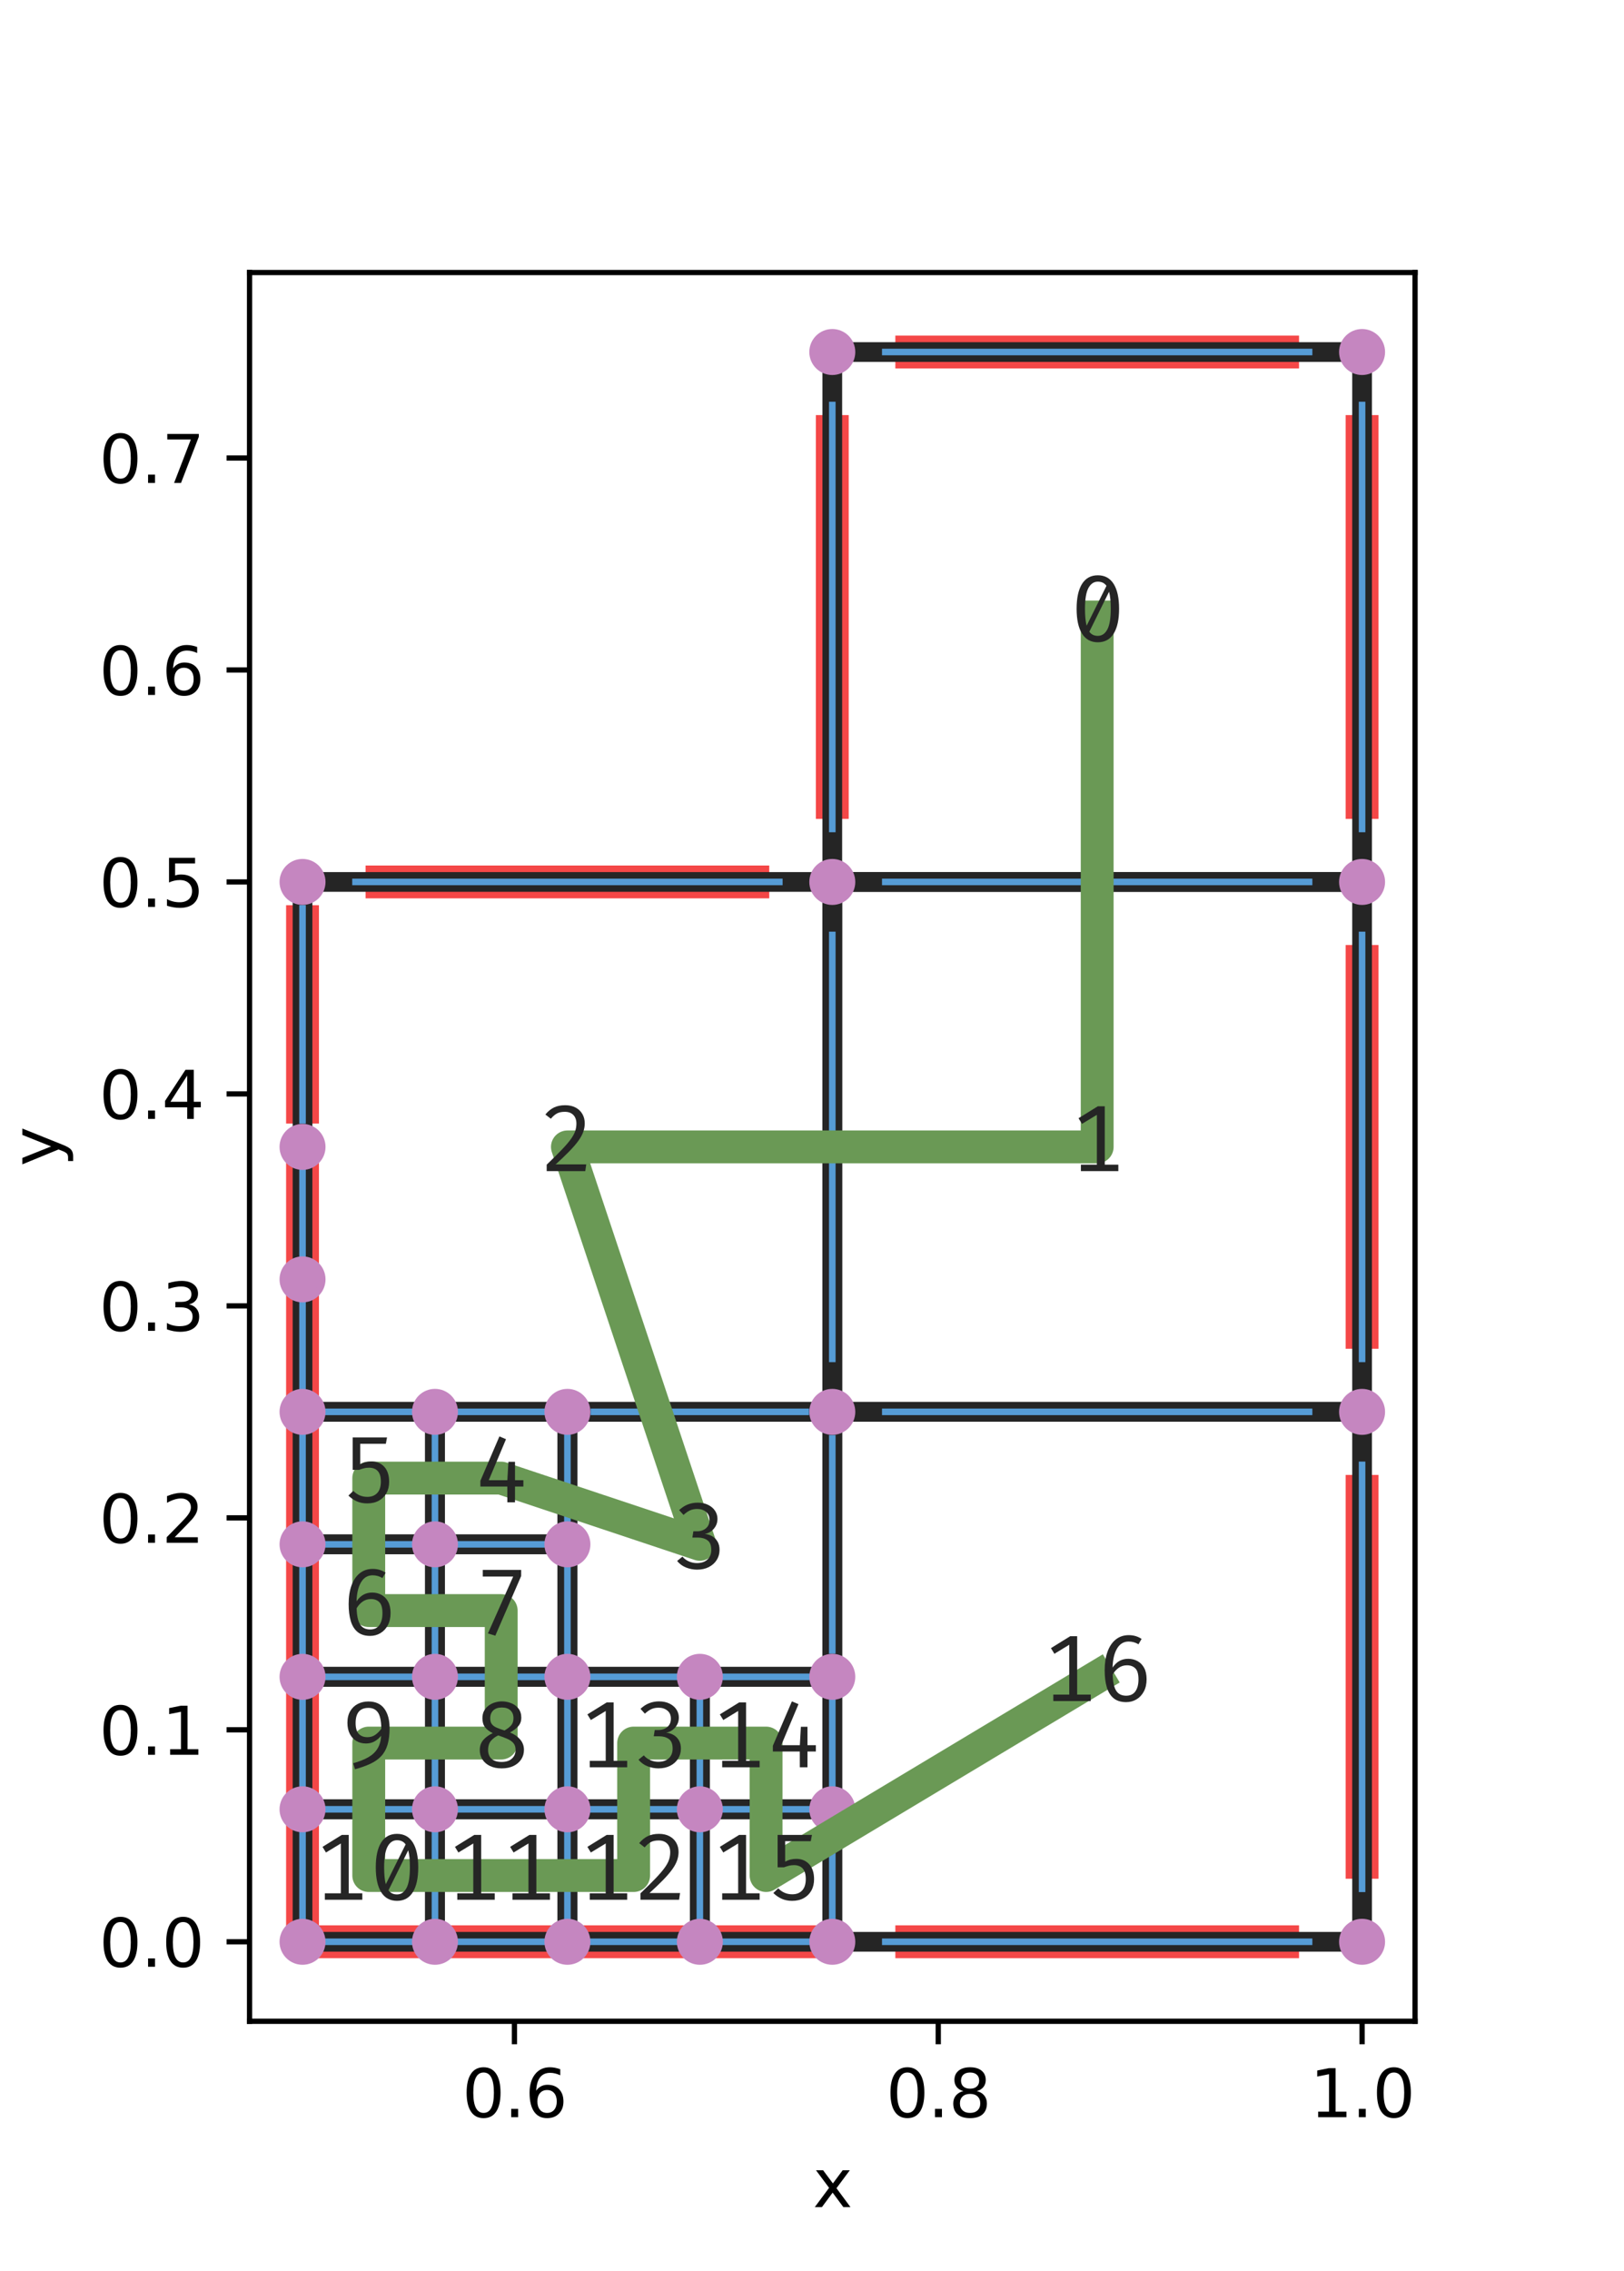 <?xml version="1.0" encoding="utf-8" standalone="no"?>
<!DOCTYPE svg PUBLIC "-//W3C//DTD SVG 1.1//EN"
  "http://www.w3.org/Graphics/SVG/1.1/DTD/svg11.dtd">
<svg xmlns:xlink="http://www.w3.org/1999/xlink" width="247.2pt" height="345.6pt" viewBox="0 0 247.2 345.6" xmlns="http://www.w3.org/2000/svg" version="1.1">
 <defs>
  <style type="text/css">*{stroke-linejoin: round; stroke-linecap: butt}</style>
 </defs>
 <g id="figure_1">
  <g id="patch_1">
   <path d="M 0 345.6 
L 247.2 345.6 
L 247.2 0 
L 0 0 
z
" style="fill: #ffffff"/>
  </g>
  <g id="axes_1">
   <g id="patch_2">
    <path d="M 37.986 307.584 
L 215.394 307.584 
L 215.394 41.472 
L 37.986 41.472 
z
" style="fill: #ffffff"/>
   </g>
   <g id="matplotlib.axis_1">
    <g id="xtick_1">
     <g id="line2d_1">
      <defs>
       <path id="m2b9eadd966" d="M 0 0 
L 0 3.5 
" style="stroke: #000000; stroke-width: 0.8"/>
      </defs>
      <g>
       <use xlink:href="#m2b9eadd966" x="78.306" y="307.584" style="stroke: #000000; stroke-width: 0.8"/>
      </g>
     </g>
     <g id="text_1">
      <!-- 0.6 -->
      <g transform="translate(70.354 322.182)scale(0.1 -0.1)">
       <defs>
        <path id="DejaVuSans-30" d="M 2034 4250 
Q 1547 4250 1301 3770 
Q 1056 3291 1056 2328 
Q 1056 1369 1301 889 
Q 1547 409 2034 409 
Q 2525 409 2770 889 
Q 3016 1369 3016 2328 
Q 3016 3291 2770 3770 
Q 2525 4250 2034 4250 
z
M 2034 4750 
Q 2819 4750 3233 4129 
Q 3647 3509 3647 2328 
Q 3647 1150 3233 529 
Q 2819 -91 2034 -91 
Q 1250 -91 836 529 
Q 422 1150 422 2328 
Q 422 3509 836 4129 
Q 1250 4750 2034 4750 
z
" transform="scale(0.016)"/>
        <path id="DejaVuSans-2e" d="M 684 794 
L 1344 794 
L 1344 0 
L 684 0 
L 684 794 
z
" transform="scale(0.016)"/>
        <path id="DejaVuSans-36" d="M 2113 2584 
Q 1688 2584 1439 2293 
Q 1191 2003 1191 1497 
Q 1191 994 1439 701 
Q 1688 409 2113 409 
Q 2538 409 2786 701 
Q 3034 994 3034 1497 
Q 3034 2003 2786 2293 
Q 2538 2584 2113 2584 
z
M 3366 4563 
L 3366 3988 
Q 3128 4100 2886 4159 
Q 2644 4219 2406 4219 
Q 1781 4219 1451 3797 
Q 1122 3375 1075 2522 
Q 1259 2794 1537 2939 
Q 1816 3084 2150 3084 
Q 2853 3084 3261 2657 
Q 3669 2231 3669 1497 
Q 3669 778 3244 343 
Q 2819 -91 2113 -91 
Q 1303 -91 875 529 
Q 447 1150 447 2328 
Q 447 3434 972 4092 
Q 1497 4750 2381 4750 
Q 2619 4750 2861 4703 
Q 3103 4656 3366 4563 
z
" transform="scale(0.016)"/>
       </defs>
       <use xlink:href="#DejaVuSans-30"/>
       <use xlink:href="#DejaVuSans-2e" x="63.623"/>
       <use xlink:href="#DejaVuSans-36" x="95.41"/>
      </g>
     </g>
    </g>
    <g id="xtick_2">
     <g id="line2d_2">
      <g>
       <use xlink:href="#m2b9eadd966" x="142.818" y="307.584" style="stroke: #000000; stroke-width: 0.8"/>
      </g>
     </g>
     <g id="text_2">
      <!-- 0.8 -->
      <g transform="translate(134.866 322.182)scale(0.1 -0.1)">
       <defs>
        <path id="DejaVuSans-38" d="M 2034 2216 
Q 1584 2216 1326 1975 
Q 1069 1734 1069 1313 
Q 1069 891 1326 650 
Q 1584 409 2034 409 
Q 2484 409 2743 651 
Q 3003 894 3003 1313 
Q 3003 1734 2745 1975 
Q 2488 2216 2034 2216 
z
M 1403 2484 
Q 997 2584 770 2862 
Q 544 3141 544 3541 
Q 544 4100 942 4425 
Q 1341 4750 2034 4750 
Q 2731 4750 3128 4425 
Q 3525 4100 3525 3541 
Q 3525 3141 3298 2862 
Q 3072 2584 2669 2484 
Q 3125 2378 3379 2068 
Q 3634 1759 3634 1313 
Q 3634 634 3220 271 
Q 2806 -91 2034 -91 
Q 1263 -91 848 271 
Q 434 634 434 1313 
Q 434 1759 690 2068 
Q 947 2378 1403 2484 
z
M 1172 3481 
Q 1172 3119 1398 2916 
Q 1625 2713 2034 2713 
Q 2441 2713 2670 2916 
Q 2900 3119 2900 3481 
Q 2900 3844 2670 4047 
Q 2441 4250 2034 4250 
Q 1625 4250 1398 4047 
Q 1172 3844 1172 3481 
z
" transform="scale(0.016)"/>
       </defs>
       <use xlink:href="#DejaVuSans-30"/>
       <use xlink:href="#DejaVuSans-2e" x="63.623"/>
       <use xlink:href="#DejaVuSans-38" x="95.41"/>
      </g>
     </g>
    </g>
    <g id="xtick_3">
     <g id="line2d_3">
      <g>
       <use xlink:href="#m2b9eadd966" x="207.33" y="307.584" style="stroke: #000000; stroke-width: 0.8"/>
      </g>
     </g>
     <g id="text_3">
      <!-- 1.0 -->
      <g transform="translate(199.378 322.182)scale(0.1 -0.1)">
       <defs>
        <path id="DejaVuSans-31" d="M 794 531 
L 1825 531 
L 1825 4091 
L 703 3866 
L 703 4441 
L 1819 4666 
L 2450 4666 
L 2450 531 
L 3481 531 
L 3481 0 
L 794 0 
L 794 531 
z
" transform="scale(0.016)"/>
       </defs>
       <use xlink:href="#DejaVuSans-31"/>
       <use xlink:href="#DejaVuSans-2e" x="63.623"/>
       <use xlink:href="#DejaVuSans-30" x="95.41"/>
      </g>
     </g>
    </g>
    <g id="text_4">
     <!-- x -->
     <g transform="translate(123.731 335.861)scale(0.1 -0.1)">
      <defs>
       <path id="DejaVuSans-78" d="M 3513 3500 
L 2247 1797 
L 3578 0 
L 2900 0 
L 1881 1375 
L 863 0 
L 184 0 
L 1544 1831 
L 300 3500 
L 978 3500 
L 1906 2253 
L 2834 3500 
L 3513 3500 
z
" transform="scale(0.016)"/>
      </defs>
      <use xlink:href="#DejaVuSans-78"/>
     </g>
    </g>
   </g>
   <g id="matplotlib.axis_2">
    <g id="ytick_1">
     <g id="line2d_4">
      <defs>
       <path id="ma017648077" d="M 0 0 
L -3.5 0 
" style="stroke: #000000; stroke-width: 0.8"/>
      </defs>
      <g>
       <use xlink:href="#ma017648077" x="37.986" y="295.488" style="stroke: #000000; stroke-width: 0.8"/>
      </g>
     </g>
     <g id="text_5">
      <!-- 0.0 -->
      <g transform="translate(15.083 299.287)scale(0.1 -0.1)">
       <use xlink:href="#DejaVuSans-30"/>
       <use xlink:href="#DejaVuSans-2e" x="63.623"/>
       <use xlink:href="#DejaVuSans-30" x="95.41"/>
      </g>
     </g>
    </g>
    <g id="ytick_2">
     <g id="line2d_5">
      <g>
       <use xlink:href="#ma017648077" x="37.986" y="263.232" style="stroke: #000000; stroke-width: 0.8"/>
      </g>
     </g>
     <g id="text_6">
      <!-- 0.1 -->
      <g transform="translate(15.083 267.031)scale(0.1 -0.1)">
       <use xlink:href="#DejaVuSans-30"/>
       <use xlink:href="#DejaVuSans-2e" x="63.623"/>
       <use xlink:href="#DejaVuSans-31" x="95.41"/>
      </g>
     </g>
    </g>
    <g id="ytick_3">
     <g id="line2d_6">
      <g>
       <use xlink:href="#ma017648077" x="37.986" y="230.976" style="stroke: #000000; stroke-width: 0.8"/>
      </g>
     </g>
     <g id="text_7">
      <!-- 0.2 -->
      <g transform="translate(15.083 234.775)scale(0.1 -0.1)">
       <defs>
        <path id="DejaVuSans-32" d="M 1228 531 
L 3431 531 
L 3431 0 
L 469 0 
L 469 531 
Q 828 903 1448 1529 
Q 2069 2156 2228 2338 
Q 2531 2678 2651 2914 
Q 2772 3150 2772 3378 
Q 2772 3750 2511 3984 
Q 2250 4219 1831 4219 
Q 1534 4219 1204 4116 
Q 875 4013 500 3803 
L 500 4441 
Q 881 4594 1212 4672 
Q 1544 4750 1819 4750 
Q 2544 4750 2975 4387 
Q 3406 4025 3406 3419 
Q 3406 3131 3298 2873 
Q 3191 2616 2906 2266 
Q 2828 2175 2409 1742 
Q 1991 1309 1228 531 
z
" transform="scale(0.016)"/>
       </defs>
       <use xlink:href="#DejaVuSans-30"/>
       <use xlink:href="#DejaVuSans-2e" x="63.623"/>
       <use xlink:href="#DejaVuSans-32" x="95.41"/>
      </g>
     </g>
    </g>
    <g id="ytick_4">
     <g id="line2d_7">
      <g>
       <use xlink:href="#ma017648077" x="37.986" y="198.72" style="stroke: #000000; stroke-width: 0.8"/>
      </g>
     </g>
     <g id="text_8">
      <!-- 0.3 -->
      <g transform="translate(15.083 202.519)scale(0.1 -0.1)">
       <defs>
        <path id="DejaVuSans-33" d="M 2597 2516 
Q 3050 2419 3304 2112 
Q 3559 1806 3559 1356 
Q 3559 666 3084 287 
Q 2609 -91 1734 -91 
Q 1441 -91 1130 -33 
Q 819 25 488 141 
L 488 750 
Q 750 597 1062 519 
Q 1375 441 1716 441 
Q 2309 441 2620 675 
Q 2931 909 2931 1356 
Q 2931 1769 2642 2001 
Q 2353 2234 1838 2234 
L 1294 2234 
L 1294 2753 
L 1863 2753 
Q 2328 2753 2575 2939 
Q 2822 3125 2822 3475 
Q 2822 3834 2567 4026 
Q 2313 4219 1838 4219 
Q 1578 4219 1281 4162 
Q 984 4106 628 3988 
L 628 4550 
Q 988 4650 1302 4700 
Q 1616 4750 1894 4750 
Q 2613 4750 3031 4423 
Q 3450 4097 3450 3541 
Q 3450 3153 3228 2886 
Q 3006 2619 2597 2516 
z
" transform="scale(0.016)"/>
       </defs>
       <use xlink:href="#DejaVuSans-30"/>
       <use xlink:href="#DejaVuSans-2e" x="63.623"/>
       <use xlink:href="#DejaVuSans-33" x="95.41"/>
      </g>
     </g>
    </g>
    <g id="ytick_5">
     <g id="line2d_8">
      <g>
       <use xlink:href="#ma017648077" x="37.986" y="166.464" style="stroke: #000000; stroke-width: 0.8"/>
      </g>
     </g>
     <g id="text_9">
      <!-- 0.4 -->
      <g transform="translate(15.083 170.263)scale(0.1 -0.1)">
       <defs>
        <path id="DejaVuSans-34" d="M 2419 4116 
L 825 1625 
L 2419 1625 
L 2419 4116 
z
M 2253 4666 
L 3047 4666 
L 3047 1625 
L 3713 1625 
L 3713 1100 
L 3047 1100 
L 3047 0 
L 2419 0 
L 2419 1100 
L 313 1100 
L 313 1709 
L 2253 4666 
z
" transform="scale(0.016)"/>
       </defs>
       <use xlink:href="#DejaVuSans-30"/>
       <use xlink:href="#DejaVuSans-2e" x="63.623"/>
       <use xlink:href="#DejaVuSans-34" x="95.41"/>
      </g>
     </g>
    </g>
    <g id="ytick_6">
     <g id="line2d_9">
      <g>
       <use xlink:href="#ma017648077" x="37.986" y="134.208" style="stroke: #000000; stroke-width: 0.8"/>
      </g>
     </g>
     <g id="text_10">
      <!-- 0.5 -->
      <g transform="translate(15.083 138.007)scale(0.1 -0.1)">
       <defs>
        <path id="DejaVuSans-35" d="M 691 4666 
L 3169 4666 
L 3169 4134 
L 1269 4134 
L 1269 2991 
Q 1406 3038 1543 3061 
Q 1681 3084 1819 3084 
Q 2600 3084 3056 2656 
Q 3513 2228 3513 1497 
Q 3513 744 3044 326 
Q 2575 -91 1722 -91 
Q 1428 -91 1123 -41 
Q 819 9 494 109 
L 494 744 
Q 775 591 1075 516 
Q 1375 441 1709 441 
Q 2250 441 2565 725 
Q 2881 1009 2881 1497 
Q 2881 1984 2565 2268 
Q 2250 2553 1709 2553 
Q 1456 2553 1204 2497 
Q 953 2441 691 2322 
L 691 4666 
z
" transform="scale(0.016)"/>
       </defs>
       <use xlink:href="#DejaVuSans-30"/>
       <use xlink:href="#DejaVuSans-2e" x="63.623"/>
       <use xlink:href="#DejaVuSans-35" x="95.41"/>
      </g>
     </g>
    </g>
    <g id="ytick_7">
     <g id="line2d_10">
      <g>
       <use xlink:href="#ma017648077" x="37.986" y="101.952" style="stroke: #000000; stroke-width: 0.8"/>
      </g>
     </g>
     <g id="text_11">
      <!-- 0.6 -->
      <g transform="translate(15.083 105.751)scale(0.1 -0.1)">
       <use xlink:href="#DejaVuSans-30"/>
       <use xlink:href="#DejaVuSans-2e" x="63.623"/>
       <use xlink:href="#DejaVuSans-36" x="95.41"/>
      </g>
     </g>
    </g>
    <g id="ytick_8">
     <g id="line2d_11">
      <g>
       <use xlink:href="#ma017648077" x="37.986" y="69.696" style="stroke: #000000; stroke-width: 0.8"/>
      </g>
     </g>
     <g id="text_12">
      <!-- 0.7 -->
      <g transform="translate(15.083 73.495)scale(0.1 -0.1)">
       <defs>
        <path id="DejaVuSans-37" d="M 525 4666 
L 3525 4666 
L 3525 4397 
L 1831 0 
L 1172 0 
L 2766 4134 
L 525 4134 
L 525 4666 
z
" transform="scale(0.016)"/>
       </defs>
       <use xlink:href="#DejaVuSans-30"/>
       <use xlink:href="#DejaVuSans-2e" x="63.623"/>
       <use xlink:href="#DejaVuSans-37" x="95.41"/>
      </g>
     </g>
    </g>
    <g id="text_13">
     <!-- y -->
     <g transform="translate(9.003 177.487)rotate(-90)scale(0.1 -0.1)">
      <defs>
       <path id="DejaVuSans-79" d="M 2059 -325 
Q 1816 -950 1584 -1140 
Q 1353 -1331 966 -1331 
L 506 -1331 
L 506 -850 
L 844 -850 
Q 1081 -850 1212 -737 
Q 1344 -625 1503 -206 
L 1606 56 
L 191 3500 
L 800 3500 
L 1894 763 
L 2988 3500 
L 3597 3500 
L 2059 -325 
z
" transform="scale(0.016)"/>
      </defs>
      <use xlink:href="#DejaVuSans-79"/>
     </g>
    </g>
   </g>
   <g id="line2d_12">
    <path d="M 123.666 295.488 
L 109.554 295.488 
" clip-path="url(#p81191d5ea0)" style="fill: none; stroke: #f44747; stroke-width: 5; stroke-linecap: square"/>
   </g>
   <g id="line2d_13">
    <path d="M 103.506 295.488 
L 89.394 295.488 
" clip-path="url(#p81191d5ea0)" style="fill: none; stroke: #f44747; stroke-width: 5; stroke-linecap: square"/>
   </g>
   <g id="line2d_14">
    <path d="M 83.346 295.488 
L 69.234 295.488 
" clip-path="url(#p81191d5ea0)" style="fill: none; stroke: #f44747; stroke-width: 5; stroke-linecap: square"/>
   </g>
   <g id="line2d_15">
    <path d="M 63.186 295.488 
L 49.074 295.488 
" clip-path="url(#p81191d5ea0)" style="fill: none; stroke: #f44747; stroke-width: 5; stroke-linecap: square"/>
   </g>
   <g id="line2d_16">
    <path d="M 195.234 295.488 
L 138.786 295.488 
" clip-path="url(#p81191d5ea0)" style="fill: none; stroke: #f44747; stroke-width: 5; stroke-linecap: square"/>
   </g>
   <g id="line2d_17">
    <path d="M 207.33 226.944 
L 207.33 283.392 
" clip-path="url(#p81191d5ea0)" style="fill: none; stroke: #f44747; stroke-width: 5; stroke-linecap: square"/>
   </g>
   <g id="line2d_18">
    <path d="M 207.33 146.304 
L 207.33 202.752 
" clip-path="url(#p81191d5ea0)" style="fill: none; stroke: #f44747; stroke-width: 5; stroke-linecap: square"/>
   </g>
   <g id="line2d_19">
    <path d="M 207.33 65.664 
L 207.33 122.112 
" clip-path="url(#p81191d5ea0)" style="fill: none; stroke: #f44747; stroke-width: 5; stroke-linecap: square"/>
   </g>
   <g id="line2d_20">
    <path d="M 46.05 292.464 
L 46.05 278.352 
" clip-path="url(#p81191d5ea0)" style="fill: none; stroke: #f44747; stroke-width: 5; stroke-linecap: square"/>
   </g>
   <g id="line2d_21">
    <path d="M 46.05 272.304 
L 46.05 258.192 
" clip-path="url(#p81191d5ea0)" style="fill: none; stroke: #f44747; stroke-width: 5; stroke-linecap: square"/>
   </g>
   <g id="line2d_22">
    <path d="M 46.05 252.144 
L 46.05 238.032 
" clip-path="url(#p81191d5ea0)" style="fill: none; stroke: #f44747; stroke-width: 5; stroke-linecap: square"/>
   </g>
   <g id="line2d_23">
    <path d="M 46.05 231.984 
L 46.05 217.872 
" clip-path="url(#p81191d5ea0)" style="fill: none; stroke: #f44747; stroke-width: 5; stroke-linecap: square"/>
   </g>
   <g id="line2d_24">
    <path d="M 46.05 211.824 
L 46.05 197.712 
" clip-path="url(#p81191d5ea0)" style="fill: none; stroke: #f44747; stroke-width: 5; stroke-linecap: square"/>
   </g>
   <g id="line2d_25">
    <path d="M 46.05 191.664 
L 46.05 177.552 
" clip-path="url(#p81191d5ea0)" style="fill: none; stroke: #f44747; stroke-width: 5; stroke-linecap: square"/>
   </g>
   <g id="line2d_26">
    <path d="M 46.05 168.48 
L 46.05 140.256 
" clip-path="url(#p81191d5ea0)" style="fill: none; stroke: #f44747; stroke-width: 5; stroke-linecap: square"/>
   </g>
   <g id="line2d_27">
    <path d="M 58.146 134.208 
L 114.594 134.208 
" clip-path="url(#p81191d5ea0)" style="fill: none; stroke: #f44747; stroke-width: 5; stroke-linecap: square"/>
   </g>
   <g id="line2d_28">
    <path d="M 138.786 53.568 
L 195.234 53.568 
" clip-path="url(#p81191d5ea0)" style="fill: none; stroke: #f44747; stroke-width: 5; stroke-linecap: square"/>
   </g>
   <g id="line2d_29">
    <path d="M 126.69 122.112 
L 126.69 65.664 
" clip-path="url(#p81191d5ea0)" style="fill: none; stroke: #f44747; stroke-width: 5; stroke-linecap: square"/>
   </g>
   <g id="line2d_30">
    <path d="M 207.33 134.208 
L 207.33 53.568 
L 126.69 53.568 
L 126.69 134.208 
L 207.33 134.208 
" clip-path="url(#p81191d5ea0)" style="fill: none; stroke: #252525; stroke-width: 3; stroke-linecap: square"/>
   </g>
   <g id="line2d_31">
    <path d="M 207.33 214.848 
L 207.33 134.208 
L 126.69 134.208 
L 126.69 214.848 
L 207.33 214.848 
" clip-path="url(#p81191d5ea0)" style="fill: none; stroke: #252525; stroke-width: 3; stroke-linecap: square"/>
   </g>
   <g id="line2d_32">
    <path d="M 126.69 214.848 
L 126.69 134.208 
L 46.05 134.208 
L 46.05 214.848 
L 126.69 214.848 
" clip-path="url(#p81191d5ea0)" style="fill: none; stroke: #252525; stroke-width: 3; stroke-linecap: square"/>
   </g>
   <g id="line2d_33">
    <path d="M 126.69 255.168 
L 126.69 214.848 
L 86.37 214.848 
L 86.37 255.168 
L 126.69 255.168 
" clip-path="url(#p81191d5ea0)" style="fill: none; stroke: #252525; stroke-width: 3; stroke-linecap: square"/>
   </g>
   <g id="line2d_34">
    <path d="M 86.37 235.008 
L 86.37 214.848 
L 66.21 214.848 
L 66.21 235.008 
L 86.37 235.008 
" clip-path="url(#p81191d5ea0)" style="fill: none; stroke: #252525; stroke-width: 3; stroke-linecap: square"/>
   </g>
   <g id="line2d_35">
    <path d="M 66.21 235.008 
L 66.21 214.848 
L 46.05 214.848 
L 46.05 235.008 
L 66.21 235.008 
" clip-path="url(#p81191d5ea0)" style="fill: none; stroke: #252525; stroke-width: 3; stroke-linecap: square"/>
   </g>
   <g id="line2d_36">
    <path d="M 66.21 255.168 
L 66.21 235.008 
L 46.05 235.008 
L 46.05 255.168 
L 66.21 255.168 
" clip-path="url(#p81191d5ea0)" style="fill: none; stroke: #252525; stroke-width: 3; stroke-linecap: square"/>
   </g>
   <g id="line2d_37">
    <path d="M 86.37 255.168 
L 86.37 235.008 
L 66.21 235.008 
L 66.21 255.168 
L 86.37 255.168 
" clip-path="url(#p81191d5ea0)" style="fill: none; stroke: #252525; stroke-width: 3; stroke-linecap: square"/>
   </g>
   <g id="line2d_38">
    <path d="M 86.37 275.328 
L 86.37 255.168 
L 66.21 255.168 
L 66.21 275.328 
L 86.37 275.328 
" clip-path="url(#p81191d5ea0)" style="fill: none; stroke: #252525; stroke-width: 3; stroke-linecap: square"/>
   </g>
   <g id="line2d_39">
    <path d="M 66.21 275.328 
L 66.21 255.168 
L 46.05 255.168 
L 46.05 275.328 
L 66.21 275.328 
" clip-path="url(#p81191d5ea0)" style="fill: none; stroke: #252525; stroke-width: 3; stroke-linecap: square"/>
   </g>
   <g id="line2d_40">
    <path d="M 66.21 295.488 
L 66.21 275.328 
L 46.05 275.328 
L 46.05 295.488 
L 66.21 295.488 
" clip-path="url(#p81191d5ea0)" style="fill: none; stroke: #252525; stroke-width: 3; stroke-linecap: square"/>
   </g>
   <g id="line2d_41">
    <path d="M 86.37 295.488 
L 86.37 275.328 
L 66.21 275.328 
L 66.21 295.488 
L 86.37 295.488 
" clip-path="url(#p81191d5ea0)" style="fill: none; stroke: #252525; stroke-width: 3; stroke-linecap: square"/>
   </g>
   <g id="line2d_42">
    <path d="M 106.53 295.488 
L 106.53 275.328 
L 86.37 275.328 
L 86.37 295.488 
L 106.53 295.488 
" clip-path="url(#p81191d5ea0)" style="fill: none; stroke: #252525; stroke-width: 3; stroke-linecap: square"/>
   </g>
   <g id="line2d_43">
    <path d="M 106.53 275.328 
L 106.53 255.168 
L 86.37 255.168 
L 86.37 275.328 
L 106.53 275.328 
" clip-path="url(#p81191d5ea0)" style="fill: none; stroke: #252525; stroke-width: 3; stroke-linecap: square"/>
   </g>
   <g id="line2d_44">
    <path d="M 126.69 275.328 
L 126.69 255.168 
L 106.53 255.168 
L 106.53 275.328 
L 126.69 275.328 
" clip-path="url(#p81191d5ea0)" style="fill: none; stroke: #252525; stroke-width: 3; stroke-linecap: square"/>
   </g>
   <g id="line2d_45">
    <path d="M 126.69 295.488 
L 126.69 275.328 
L 106.53 275.328 
L 106.53 295.488 
L 126.69 295.488 
" clip-path="url(#p81191d5ea0)" style="fill: none; stroke: #252525; stroke-width: 3; stroke-linecap: square"/>
   </g>
   <g id="line2d_46">
    <path d="M 207.33 295.488 
L 207.33 214.848 
L 126.69 214.848 
L 126.69 295.488 
L 207.33 295.488 
" clip-path="url(#p81191d5ea0)" style="fill: none; stroke: #252525; stroke-width: 3; stroke-linecap: square"/>
   </g>
   <g id="line2d_47">
    <path d="M 207.33 206.784 
L 207.33 142.272 
" clip-path="url(#p81191d5ea0)" style="fill: none; stroke: #569cd6; stroke-linecap: square"/>
   </g>
   <g id="line2d_48">
    <path d="M 199.266 134.208 
L 134.754 134.208 
" clip-path="url(#p81191d5ea0)" style="fill: none; stroke: #569cd6; stroke-linecap: square"/>
   </g>
   <g id="line2d_49">
    <path d="M 126.69 142.272 
L 126.69 206.784 
" clip-path="url(#p81191d5ea0)" style="fill: none; stroke: #569cd6; stroke-linecap: square"/>
   </g>
   <g id="line2d_50">
    <path d="M 134.754 214.848 
L 199.266 214.848 
" clip-path="url(#p81191d5ea0)" style="fill: none; stroke: #569cd6; stroke-linecap: square"/>
   </g>
   <g id="line2d_51">
    <path d="M 118.626 134.208 
L 54.114 134.208 
" clip-path="url(#p81191d5ea0)" style="fill: none; stroke: #569cd6; stroke-linecap: square"/>
   </g>
   <g id="line2d_52">
    <path d="M 46.05 138.24 
L 46.05 170.496 
" clip-path="url(#p81191d5ea0)" style="fill: none; stroke: #569cd6; stroke-linecap: square"/>
   </g>
   <g id="line2d_53">
    <path d="M 48.066 214.848 
L 64.194 214.848 
" clip-path="url(#p81191d5ea0)" style="fill: none; stroke: #569cd6; stroke-linecap: square"/>
   </g>
   <g id="line2d_54">
    <path d="M 126.69 293.472 
L 126.69 277.344 
" clip-path="url(#p81191d5ea0)" style="fill: none; stroke: #569cd6; stroke-linecap: square"/>
   </g>
   <g id="line2d_55">
    <path d="M 46.05 216.864 
L 46.05 232.992 
" clip-path="url(#p81191d5ea0)" style="fill: none; stroke: #569cd6; stroke-linecap: square"/>
   </g>
   <g id="line2d_56">
    <path d="M 48.066 295.488 
L 64.194 295.488 
" clip-path="url(#p81191d5ea0)" style="fill: none; stroke: #569cd6; stroke-linecap: square"/>
   </g>
   <g id="line2d_57">
    <path d="M 207.33 287.424 
L 207.33 222.912 
" clip-path="url(#p81191d5ea0)" style="fill: none; stroke: #569cd6; stroke-linecap: square"/>
   </g>
   <g id="line2d_58">
    <path d="M 134.754 295.488 
L 199.266 295.488 
" clip-path="url(#p81191d5ea0)" style="fill: none; stroke: #569cd6; stroke-linecap: square"/>
   </g>
   <g id="line2d_59">
    <path d="M 124.674 255.168 
L 108.546 255.168 
" clip-path="url(#p81191d5ea0)" style="fill: none; stroke: #569cd6; stroke-linecap: square"/>
   </g>
   <g id="line2d_60">
    <path d="M 86.37 216.864 
L 86.37 232.992 
" clip-path="url(#p81191d5ea0)" style="fill: none; stroke: #569cd6; stroke-linecap: square"/>
   </g>
   <g id="line2d_61">
    <path d="M 48.066 255.168 
L 64.194 255.168 
" clip-path="url(#p81191d5ea0)" style="fill: none; stroke: #569cd6; stroke-linecap: square"/>
   </g>
   <g id="line2d_62">
    <path d="M 86.37 293.472 
L 86.37 277.344 
" clip-path="url(#p81191d5ea0)" style="fill: none; stroke: #569cd6; stroke-linecap: square"/>
   </g>
   <g id="line2d_63">
    <path d="M 46.05 176.544 
L 46.05 192.672 
" clip-path="url(#p81191d5ea0)" style="fill: none; stroke: #569cd6; stroke-linecap: square"/>
   </g>
   <g id="line2d_64">
    <path d="M 90.402 214.848 
L 122.658 214.848 
" clip-path="url(#p81191d5ea0)" style="fill: none; stroke: #569cd6; stroke-linecap: square"/>
   </g>
   <g id="line2d_65">
    <path d="M 126.69 251.136 
L 126.69 218.88 
" clip-path="url(#p81191d5ea0)" style="fill: none; stroke: #569cd6; stroke-linecap: square"/>
   </g>
   <g id="line2d_66">
    <path d="M 46.05 257.184 
L 46.05 273.312 
" clip-path="url(#p81191d5ea0)" style="fill: none; stroke: #569cd6; stroke-linecap: square"/>
   </g>
   <g id="line2d_67">
    <path d="M 88.386 295.488 
L 104.514 295.488 
" clip-path="url(#p81191d5ea0)" style="fill: none; stroke: #569cd6; stroke-linecap: square"/>
   </g>
   <g id="line2d_68">
    <path d="M 207.33 126.144 
L 207.33 61.632 
" clip-path="url(#p81191d5ea0)" style="fill: none; stroke: #569cd6; stroke-linecap: square"/>
   </g>
   <g id="line2d_69">
    <path d="M 199.266 53.568 
L 134.754 53.568 
" clip-path="url(#p81191d5ea0)" style="fill: none; stroke: #569cd6; stroke-linecap: square"/>
   </g>
   <g id="line2d_70">
    <path d="M 126.69 61.632 
L 126.69 126.144 
" clip-path="url(#p81191d5ea0)" style="fill: none; stroke: #569cd6; stroke-linecap: square"/>
   </g>
   <g id="line2d_71">
    <path d="M 84.354 235.008 
L 68.226 235.008 
" clip-path="url(#p81191d5ea0)" style="fill: none; stroke: #569cd6; stroke-linecap: square"/>
   </g>
   <g id="line2d_72">
    <path d="M 66.21 216.864 
L 66.21 232.992 
" clip-path="url(#p81191d5ea0)" style="fill: none; stroke: #569cd6; stroke-linecap: square"/>
   </g>
   <g id="line2d_73">
    <path d="M 48.066 235.008 
L 64.194 235.008 
" clip-path="url(#p81191d5ea0)" style="fill: none; stroke: #569cd6; stroke-linecap: square"/>
   </g>
   <g id="line2d_74">
    <path d="M 66.21 253.152 
L 66.21 237.024 
" clip-path="url(#p81191d5ea0)" style="fill: none; stroke: #569cd6; stroke-linecap: square"/>
   </g>
   <g id="line2d_75">
    <path d="M 84.354 275.328 
L 68.226 275.328 
" clip-path="url(#p81191d5ea0)" style="fill: none; stroke: #569cd6; stroke-linecap: square"/>
   </g>
   <g id="line2d_76">
    <path d="M 66.21 257.184 
L 66.21 273.312 
" clip-path="url(#p81191d5ea0)" style="fill: none; stroke: #569cd6; stroke-linecap: square"/>
   </g>
   <g id="line2d_77">
    <path d="M 48.066 275.328 
L 64.194 275.328 
" clip-path="url(#p81191d5ea0)" style="fill: none; stroke: #569cd6; stroke-linecap: square"/>
   </g>
   <g id="line2d_78">
    <path d="M 66.21 293.472 
L 66.21 277.344 
" clip-path="url(#p81191d5ea0)" style="fill: none; stroke: #569cd6; stroke-linecap: square"/>
   </g>
   <g id="line2d_79">
    <path d="M 124.674 275.328 
L 108.546 275.328 
" clip-path="url(#p81191d5ea0)" style="fill: none; stroke: #569cd6; stroke-linecap: square"/>
   </g>
   <g id="line2d_80">
    <path d="M 106.53 257.184 
L 106.53 273.312 
" clip-path="url(#p81191d5ea0)" style="fill: none; stroke: #569cd6; stroke-linecap: square"/>
   </g>
   <g id="line2d_81">
    <path d="M 88.386 275.328 
L 104.514 275.328 
" clip-path="url(#p81191d5ea0)" style="fill: none; stroke: #569cd6; stroke-linecap: square"/>
   </g>
   <g id="line2d_82">
    <path d="M 106.53 293.472 
L 106.53 277.344 
" clip-path="url(#p81191d5ea0)" style="fill: none; stroke: #569cd6; stroke-linecap: square"/>
   </g>
   <g id="line2d_83">
    <path d="M 68.226 214.848 
L 84.354 214.848 
" clip-path="url(#p81191d5ea0)" style="fill: none; stroke: #569cd6; stroke-linecap: square"/>
   </g>
   <g id="line2d_84">
    <path d="M 126.69 273.312 
L 126.69 257.184 
" clip-path="url(#p81191d5ea0)" style="fill: none; stroke: #569cd6; stroke-linecap: square"/>
   </g>
   <g id="line2d_85">
    <path d="M 46.05 237.024 
L 46.05 253.152 
" clip-path="url(#p81191d5ea0)" style="fill: none; stroke: #569cd6; stroke-linecap: square"/>
   </g>
   <g id="line2d_86">
    <path d="M 68.226 295.488 
L 84.354 295.488 
" clip-path="url(#p81191d5ea0)" style="fill: none; stroke: #569cd6; stroke-linecap: square"/>
   </g>
   <g id="line2d_87">
    <path d="M 104.514 255.168 
L 88.386 255.168 
" clip-path="url(#p81191d5ea0)" style="fill: none; stroke: #569cd6; stroke-linecap: square"/>
   </g>
   <g id="line2d_88">
    <path d="M 86.37 237.024 
L 86.37 253.152 
" clip-path="url(#p81191d5ea0)" style="fill: none; stroke: #569cd6; stroke-linecap: square"/>
   </g>
   <g id="line2d_89">
    <path d="M 68.226 255.168 
L 84.354 255.168 
" clip-path="url(#p81191d5ea0)" style="fill: none; stroke: #569cd6; stroke-linecap: square"/>
   </g>
   <g id="line2d_90">
    <path d="M 86.37 273.312 
L 86.37 257.184 
" clip-path="url(#p81191d5ea0)" style="fill: none; stroke: #569cd6; stroke-linecap: square"/>
   </g>
   <g id="line2d_91">
    <path d="M 46.05 196.704 
L 46.05 212.832 
" clip-path="url(#p81191d5ea0)" style="fill: none; stroke: #569cd6; stroke-linecap: square"/>
   </g>
   <g id="line2d_92">
    <path d="M 46.05 277.344 
L 46.05 293.472 
" clip-path="url(#p81191d5ea0)" style="fill: none; stroke: #569cd6; stroke-linecap: square"/>
   </g>
   <g id="line2d_93">
    <path d="M 108.546 295.488 
L 124.674 295.488 
" clip-path="url(#p81191d5ea0)" style="fill: none; stroke: #569cd6; stroke-linecap: square"/>
   </g>
   <g id="line2d_94">
    <defs>
     <path id="md00d460fd9" d="M 0 3 
C 0.796 3 1.559 2.684 2.121 2.121 
C 2.684 1.559 3 0.796 3 0 
C 3 -0.796 2.684 -1.559 2.121 -2.121 
C 1.559 -2.684 0.796 -3 0 -3 
C -0.796 -3 -1.559 -2.684 -2.121 -2.121 
C -2.684 -1.559 -3 -0.796 -3 0 
C -3 0.796 -2.684 1.559 -2.121 2.121 
C -1.559 2.684 -0.796 3 0 3 
z
" style="stroke: #c586c0"/>
    </defs>
    <g clip-path="url(#p81191d5ea0)">
     <use xlink:href="#md00d460fd9" x="46.05" y="295.488" style="fill: #c586c0; stroke: #c586c0"/>
     <use xlink:href="#md00d460fd9" x="46.05" y="214.848" style="fill: #c586c0; stroke: #c586c0"/>
     <use xlink:href="#md00d460fd9" x="46.05" y="134.208" style="fill: #c586c0; stroke: #c586c0"/>
     <use xlink:href="#md00d460fd9" x="126.69" y="295.488" style="fill: #c586c0; stroke: #c586c0"/>
     <use xlink:href="#md00d460fd9" x="126.69" y="214.848" style="fill: #c586c0; stroke: #c586c0"/>
     <use xlink:href="#md00d460fd9" x="126.69" y="134.208" style="fill: #c586c0; stroke: #c586c0"/>
     <use xlink:href="#md00d460fd9" x="207.33" y="295.488" style="fill: #c586c0; stroke: #c586c0"/>
     <use xlink:href="#md00d460fd9" x="207.33" y="214.848" style="fill: #c586c0; stroke: #c586c0"/>
     <use xlink:href="#md00d460fd9" x="207.33" y="134.208" style="fill: #c586c0; stroke: #c586c0"/>
     <use xlink:href="#md00d460fd9" x="86.37" y="255.168" style="fill: #c586c0; stroke: #c586c0"/>
     <use xlink:href="#md00d460fd9" x="46.05" y="174.528" style="fill: #c586c0; stroke: #c586c0"/>
     <use xlink:href="#md00d460fd9" x="86.37" y="214.848" style="fill: #c586c0; stroke: #c586c0"/>
     <use xlink:href="#md00d460fd9" x="126.69" y="255.168" style="fill: #c586c0; stroke: #c586c0"/>
     <use xlink:href="#md00d460fd9" x="46.05" y="255.168" style="fill: #c586c0; stroke: #c586c0"/>
     <use xlink:href="#md00d460fd9" x="86.37" y="295.488" style="fill: #c586c0; stroke: #c586c0"/>
     <use xlink:href="#md00d460fd9" x="207.33" y="53.568" style="fill: #c586c0; stroke: #c586c0"/>
     <use xlink:href="#md00d460fd9" x="126.69" y="53.568" style="fill: #c586c0; stroke: #c586c0"/>
     <use xlink:href="#md00d460fd9" x="66.21" y="235.008" style="fill: #c586c0; stroke: #c586c0"/>
     <use xlink:href="#md00d460fd9" x="66.21" y="275.328" style="fill: #c586c0; stroke: #c586c0"/>
     <use xlink:href="#md00d460fd9" x="106.53" y="275.328" style="fill: #c586c0; stroke: #c586c0"/>
     <use xlink:href="#md00d460fd9" x="66.21" y="214.848" style="fill: #c586c0; stroke: #c586c0"/>
     <use xlink:href="#md00d460fd9" x="126.69" y="275.328" style="fill: #c586c0; stroke: #c586c0"/>
     <use xlink:href="#md00d460fd9" x="46.05" y="235.008" style="fill: #c586c0; stroke: #c586c0"/>
     <use xlink:href="#md00d460fd9" x="66.21" y="295.488" style="fill: #c586c0; stroke: #c586c0"/>
     <use xlink:href="#md00d460fd9" x="106.53" y="255.168" style="fill: #c586c0; stroke: #c586c0"/>
     <use xlink:href="#md00d460fd9" x="86.37" y="235.008" style="fill: #c586c0; stroke: #c586c0"/>
     <use xlink:href="#md00d460fd9" x="66.21" y="255.168" style="fill: #c586c0; stroke: #c586c0"/>
     <use xlink:href="#md00d460fd9" x="86.37" y="275.328" style="fill: #c586c0; stroke: #c586c0"/>
     <use xlink:href="#md00d460fd9" x="46.05" y="194.688" style="fill: #c586c0; stroke: #c586c0"/>
     <use xlink:href="#md00d460fd9" x="46.05" y="275.328" style="fill: #c586c0; stroke: #c586c0"/>
     <use xlink:href="#md00d460fd9" x="106.53" y="295.488" style="fill: #c586c0; stroke: #c586c0"/>
    </g>
   </g>
   <g id="line2d_95">
    <path d="M 167.01 93.888 
L 167.01 174.528 
L 86.37 174.528 
L 106.53 235.008 
L 76.29 224.928 
L 56.13 224.928 
L 56.13 245.088 
L 76.29 245.088 
L 76.29 265.248 
L 56.13 265.248 
L 56.13 285.408 
L 76.29 285.408 
L 96.45 285.408 
L 96.45 265.248 
L 116.61 265.248 
L 116.61 285.408 
L 167.01 255.168 
" clip-path="url(#p81191d5ea0)" style="fill: none; stroke: #6a9955; stroke-width: 5; stroke-linecap: square"/>
   </g>
   <g id="patch_3">
    <path d="M 37.986 307.584 
L 37.986 41.472 
" style="fill: none; stroke: #000000; stroke-width: 0.8; stroke-linejoin: miter; stroke-linecap: square"/>
   </g>
   <g id="patch_4">
    <path d="M 215.394 307.584 
L 215.394 41.472 
" style="fill: none; stroke: #000000; stroke-width: 0.8; stroke-linejoin: miter; stroke-linecap: square"/>
   </g>
   <g id="patch_5">
    <path d="M 37.986 307.584 
L 215.394 307.584 
" style="fill: none; stroke: #000000; stroke-width: 0.8; stroke-linejoin: miter; stroke-linecap: square"/>
   </g>
   <g id="patch_6">
    <path d="M 37.986 41.472 
L 215.394 41.472 
" style="fill: none; stroke: #000000; stroke-width: 0.8; stroke-linejoin: miter; stroke-linecap: square"/>
   </g>
   <g id="text_14">
    <!-- 0 -->
    <g style="fill: #252525" transform="translate(162.81 97.573)scale(0.14 -0.14)">
     <defs>
      <path id="FiraCode-Regular-30" d="M 1920 4477 
Q 2630 4477 2996 3888 
Q 3363 3299 3363 2205 
Q 3363 1107 2996 516 
Q 2630 -74 1920 -74 
Q 1210 -74 843 516 
Q 477 1107 477 2205 
Q 477 3299 843 3888 
Q 1210 4477 1920 4477 
z
M 1920 4045 
Q 1514 4045 1280 3614 
Q 1046 3184 1046 2205 
Q 1046 1472 1158 1053 
L 2506 3760 
Q 2304 4045 1920 4045 
z
M 2797 2205 
Q 2797 2944 2682 3360 
L 1341 643 
Q 1542 362 1920 362 
Q 2330 362 2563 794 
Q 2797 1226 2797 2205 
z
" transform="scale(0.016)"/>
     </defs>
     <use xlink:href="#FiraCode-Regular-30"/>
    </g>
   </g>
   <g id="text_15">
    <!-- 1 -->
    <g style="fill: #252525" transform="translate(162.81 178.213)scale(0.14 -0.14)">
     <defs>
      <path id="FiraCode-Regular-31" d="M 3312 438 
L 3312 0 
L 768 0 
L 768 438 
L 1853 438 
L 1853 3824 
L 842 3210 
L 608 3594 
L 1920 4406 
L 2390 4406 
L 2390 438 
L 3312 438 
z
" transform="scale(0.016)"/>
     </defs>
     <use xlink:href="#FiraCode-Regular-31"/>
    </g>
   </g>
   <g id="text_16">
    <!-- 2 -->
    <g style="fill: #252525" transform="translate(82.17 178.213)scale(0.14 -0.14)">
     <defs>
      <path id="FiraCode-Regular-32" d="M 1725 4477 
Q 2141 4477 2438 4315 
Q 2736 4154 2894 3875 
Q 3053 3597 3053 3248 
Q 3053 2944 2947 2654 
Q 2842 2365 2610 2046 
Q 2378 1728 2000 1341 
Q 1622 954 1078 458 
L 3155 458 
L 3088 0 
L 467 0 
L 467 438 
Q 1091 1037 1486 1449 
Q 1882 1862 2099 2161 
Q 2317 2461 2401 2710 
Q 2486 2960 2486 3229 
Q 2486 3600 2278 3814 
Q 2070 4029 1699 4029 
Q 1373 4029 1165 3917 
Q 957 3805 749 3558 
L 378 3846 
Q 640 4166 958 4321 
Q 1277 4477 1725 4477 
z
" transform="scale(0.016)"/>
     </defs>
     <use xlink:href="#FiraCode-Regular-32"/>
    </g>
   </g>
   <g id="text_17">
    <!-- 3 -->
    <g style="fill: #252525" transform="translate(102.33 238.693)scale(0.14 -0.14)">
     <defs>
      <path id="FiraCode-Regular-33" d="M 1718 4477 
Q 2134 4477 2438 4326 
Q 2742 4176 2907 3926 
Q 3072 3677 3072 3376 
Q 3072 3107 2953 2891 
Q 2835 2675 2640 2534 
Q 2445 2394 2211 2349 
Q 2470 2330 2699 2203 
Q 2928 2077 3070 1843 
Q 3213 1610 3213 1270 
Q 3213 890 3021 584 
Q 2829 278 2485 102 
Q 2141 -74 1683 -74 
Q 1312 -74 947 67 
Q 582 208 330 515 
L 691 810 
Q 880 589 1141 480 
Q 1402 371 1670 371 
Q 2131 371 2390 612 
Q 2650 854 2650 1270 
Q 2650 1741 2389 1923 
Q 2128 2106 1738 2106 
L 1366 2106 
L 1434 2531 
L 1693 2531 
Q 1907 2531 2097 2614 
Q 2288 2698 2409 2867 
Q 2531 3037 2531 3299 
Q 2531 3664 2288 3856 
Q 2045 4048 1699 4048 
Q 1411 4048 1196 3947 
Q 982 3846 765 3642 
L 467 3971 
Q 749 4237 1065 4357 
Q 1382 4477 1718 4477 
z
" transform="scale(0.016)"/>
     </defs>
     <use xlink:href="#FiraCode-Regular-33"/>
    </g>
   </g>
   <g id="text_18">
    <!-- 4 -->
    <g style="fill: #252525" transform="translate(72.09 228.613)scale(0.14 -0.14)">
     <defs>
      <path id="FiraCode-Regular-34" d="M 2813 2752 
L 2813 1501 
L 3382 1501 
L 3382 1072 
L 2813 1072 
L 2813 0 
L 2294 0 
L 2291 1072 
L 461 1072 
L 461 1462 
L 1754 4477 
L 2202 4288 
L 1030 1501 
L 2294 1501 
L 2365 2752 
L 2813 2752 
z
" transform="scale(0.016)"/>
     </defs>
     <use xlink:href="#FiraCode-Regular-34"/>
    </g>
   </g>
   <g id="text_19">
    <!-- 5 -->
    <g style="fill: #252525" transform="translate(51.93 228.613)scale(0.14 -0.14)">
     <defs>
      <path id="FiraCode-Regular-35" d="M 3117 4406 
L 3037 3978 
L 1296 3978 
L 1296 2589 
Q 1498 2694 1678 2736 
Q 1859 2778 2058 2778 
Q 2595 2778 2928 2416 
Q 3261 2054 3261 1395 
Q 3261 954 3077 624 
Q 2893 294 2558 110 
Q 2224 -74 1770 -74 
Q 1373 -74 1061 67 
Q 749 208 493 458 
L 826 778 
Q 1219 371 1776 371 
Q 2211 371 2454 635 
Q 2698 899 2698 1411 
Q 2698 1766 2592 1971 
Q 2486 2176 2305 2264 
Q 2125 2352 1904 2352 
Q 1709 2352 1558 2313 
Q 1408 2275 1216 2205 
L 784 2205 
L 784 4406 
L 3117 4406 
z
" transform="scale(0.016)"/>
     </defs>
     <use xlink:href="#FiraCode-Regular-35"/>
    </g>
   </g>
   <g id="text_20">
    <!-- 6 -->
    <g style="fill: #252525" transform="translate(51.93 248.773)scale(0.14 -0.14)">
     <defs>
      <path id="FiraCode-Regular-36" d="M 2147 4477 
Q 2400 4477 2616 4411 
Q 2832 4346 3018 4221 
L 2806 3856 
Q 2499 4042 2138 4042 
Q 1629 4042 1347 3562 
Q 1066 3082 1046 2275 
Q 1258 2589 1522 2729 
Q 1786 2870 2109 2870 
Q 2448 2870 2733 2718 
Q 3018 2566 3187 2259 
Q 3357 1952 3357 1482 
Q 3357 995 3169 646 
Q 2982 298 2667 112 
Q 2352 -74 1971 -74 
Q 1437 -74 1115 192 
Q 794 458 651 942 
Q 509 1427 509 2083 
Q 509 2813 702 3350 
Q 896 3888 1264 4182 
Q 1632 4477 2147 4477 
z
M 2026 2429 
Q 1709 2429 1462 2256 
Q 1216 2083 1053 1805 
Q 1069 1059 1285 710 
Q 1501 362 1968 362 
Q 2387 362 2596 658 
Q 2806 954 2806 1469 
Q 2806 2010 2592 2219 
Q 2378 2429 2026 2429 
z
" transform="scale(0.016)"/>
     </defs>
     <use xlink:href="#FiraCode-Regular-36"/>
    </g>
   </g>
   <g id="text_21">
    <!-- 7 -->
    <g style="fill: #252525" transform="translate(72.09 248.773)scale(0.14 -0.14)">
     <defs>
      <path id="FiraCode-Regular-37" d="M 1475 -61 
L 973 93 
L 2691 3958 
L 624 3958 
L 624 4406 
L 3232 4406 
L 3232 3994 
L 1475 -61 
z
" transform="scale(0.016)"/>
     </defs>
     <use xlink:href="#FiraCode-Regular-37"/>
    </g>
   </g>
   <g id="text_22">
    <!-- 8 -->
    <g style="fill: #252525" transform="translate(72.09 268.933)scale(0.14 -0.14)">
     <defs>
      <path id="FiraCode-Regular-38" d="M 3242 3357 
Q 3242 3034 3043 2800 
Q 2845 2566 2477 2365 
Q 2909 2186 3165 1886 
Q 3421 1587 3421 1181 
Q 3421 822 3235 537 
Q 3050 253 2710 89 
Q 2371 -74 1907 -74 
Q 1437 -74 1104 91 
Q 771 256 595 537 
Q 419 819 419 1171 
Q 419 1578 660 1856 
Q 902 2134 1302 2320 
Q 954 2486 776 2723 
Q 598 2960 598 3328 
Q 598 3632 721 3849 
Q 845 4067 1041 4206 
Q 1238 4346 1470 4411 
Q 1702 4477 1920 4477 
Q 2240 4477 2544 4360 
Q 2848 4243 3045 3995 
Q 3242 3747 3242 3357 
z
M 1130 3322 
Q 1130 3069 1246 2923 
Q 1363 2778 1580 2686 
Q 1798 2595 2096 2499 
Q 2403 2672 2556 2854 
Q 2710 3037 2710 3338 
Q 2710 3670 2504 3865 
Q 2298 4061 1920 4061 
Q 1546 4061 1338 3865 
Q 1130 3670 1130 3322 
z
M 2854 1174 
Q 2854 1472 2704 1645 
Q 2554 1818 2288 1933 
Q 2022 2048 1674 2166 
Q 1402 2042 1194 1813 
Q 986 1584 986 1168 
Q 986 794 1216 578 
Q 1446 362 1904 362 
Q 2365 362 2609 594 
Q 2854 826 2854 1174 
z
" transform="scale(0.016)"/>
     </defs>
     <use xlink:href="#FiraCode-Regular-38"/>
    </g>
   </g>
   <g id="text_23">
    <!-- 9 -->
    <g style="fill: #252525" transform="translate(51.93 268.933)scale(0.14 -0.14)">
     <defs>
      <path id="FiraCode-Regular-39" d="M 1853 4470 
Q 2573 4470 2931 3984 
Q 3290 3498 3290 2669 
Q 3290 2000 3154 1539 
Q 3018 1078 2733 768 
Q 2448 458 2003 246 
Q 1558 35 941 -134 
L 816 275 
Q 1427 445 1838 678 
Q 2250 912 2467 1265 
Q 2685 1619 2717 2141 
Q 2525 1907 2272 1761 
Q 2019 1616 1686 1616 
Q 1318 1616 1035 1784 
Q 752 1952 589 2267 
Q 426 2582 426 3024 
Q 426 3494 618 3817 
Q 810 4141 1133 4305 
Q 1456 4470 1853 4470 
z
M 982 3005 
Q 982 2499 1195 2272 
Q 1408 2045 1786 2045 
Q 2083 2045 2308 2198 
Q 2534 2352 2730 2618 
Q 2720 3395 2505 3715 
Q 2291 4035 1853 4035 
Q 982 4035 982 3005 
z
" transform="scale(0.016)"/>
     </defs>
     <use xlink:href="#FiraCode-Regular-39"/>
    </g>
   </g>
   <g id="text_24">
    <!-- 10 -->
    <g style="fill: #252525" transform="translate(47.73 289.093)scale(0.14 -0.14)">
     <use xlink:href="#FiraCode-Regular-31"/>
     <use xlink:href="#FiraCode-Regular-30" x="60"/>
    </g>
   </g>
   <g id="text_25">
    <!-- 11 -->
    <g style="fill: #252525" transform="translate(67.89 289.093)scale(0.14 -0.14)">
     <use xlink:href="#FiraCode-Regular-31"/>
     <use xlink:href="#FiraCode-Regular-31" x="60"/>
    </g>
   </g>
   <g id="text_26">
    <!-- 12 -->
    <g style="fill: #252525" transform="translate(88.05 289.093)scale(0.14 -0.14)">
     <use xlink:href="#FiraCode-Regular-31"/>
     <use xlink:href="#FiraCode-Regular-32" x="60"/>
    </g>
   </g>
   <g id="text_27">
    <!-- 13 -->
    <g style="fill: #252525" transform="translate(88.05 268.933)scale(0.14 -0.14)">
     <use xlink:href="#FiraCode-Regular-31"/>
     <use xlink:href="#FiraCode-Regular-33" x="60"/>
    </g>
   </g>
   <g id="text_28">
    <!-- 14 -->
    <g style="fill: #252525" transform="translate(108.21 268.933)scale(0.14 -0.14)">
     <use xlink:href="#FiraCode-Regular-31"/>
     <use xlink:href="#FiraCode-Regular-34" x="60"/>
    </g>
   </g>
   <g id="text_29">
    <!-- 15 -->
    <g style="fill: #252525" transform="translate(108.21 289.093)scale(0.14 -0.14)">
     <use xlink:href="#FiraCode-Regular-31"/>
     <use xlink:href="#FiraCode-Regular-35" x="60"/>
    </g>
   </g>
   <g id="text_30">
    <!-- 16 -->
    <g style="fill: #252525" transform="translate(158.61 258.853)scale(0.14 -0.14)">
     <use xlink:href="#FiraCode-Regular-31"/>
     <use xlink:href="#FiraCode-Regular-36" x="60"/>
    </g>
   </g>
  </g>
 </g>
 <defs>
  <clipPath id="p81191d5ea0">
   <rect x="37.986" y="41.472" width="177.408" height="266.112"/>
  </clipPath>
 </defs>
</svg>
